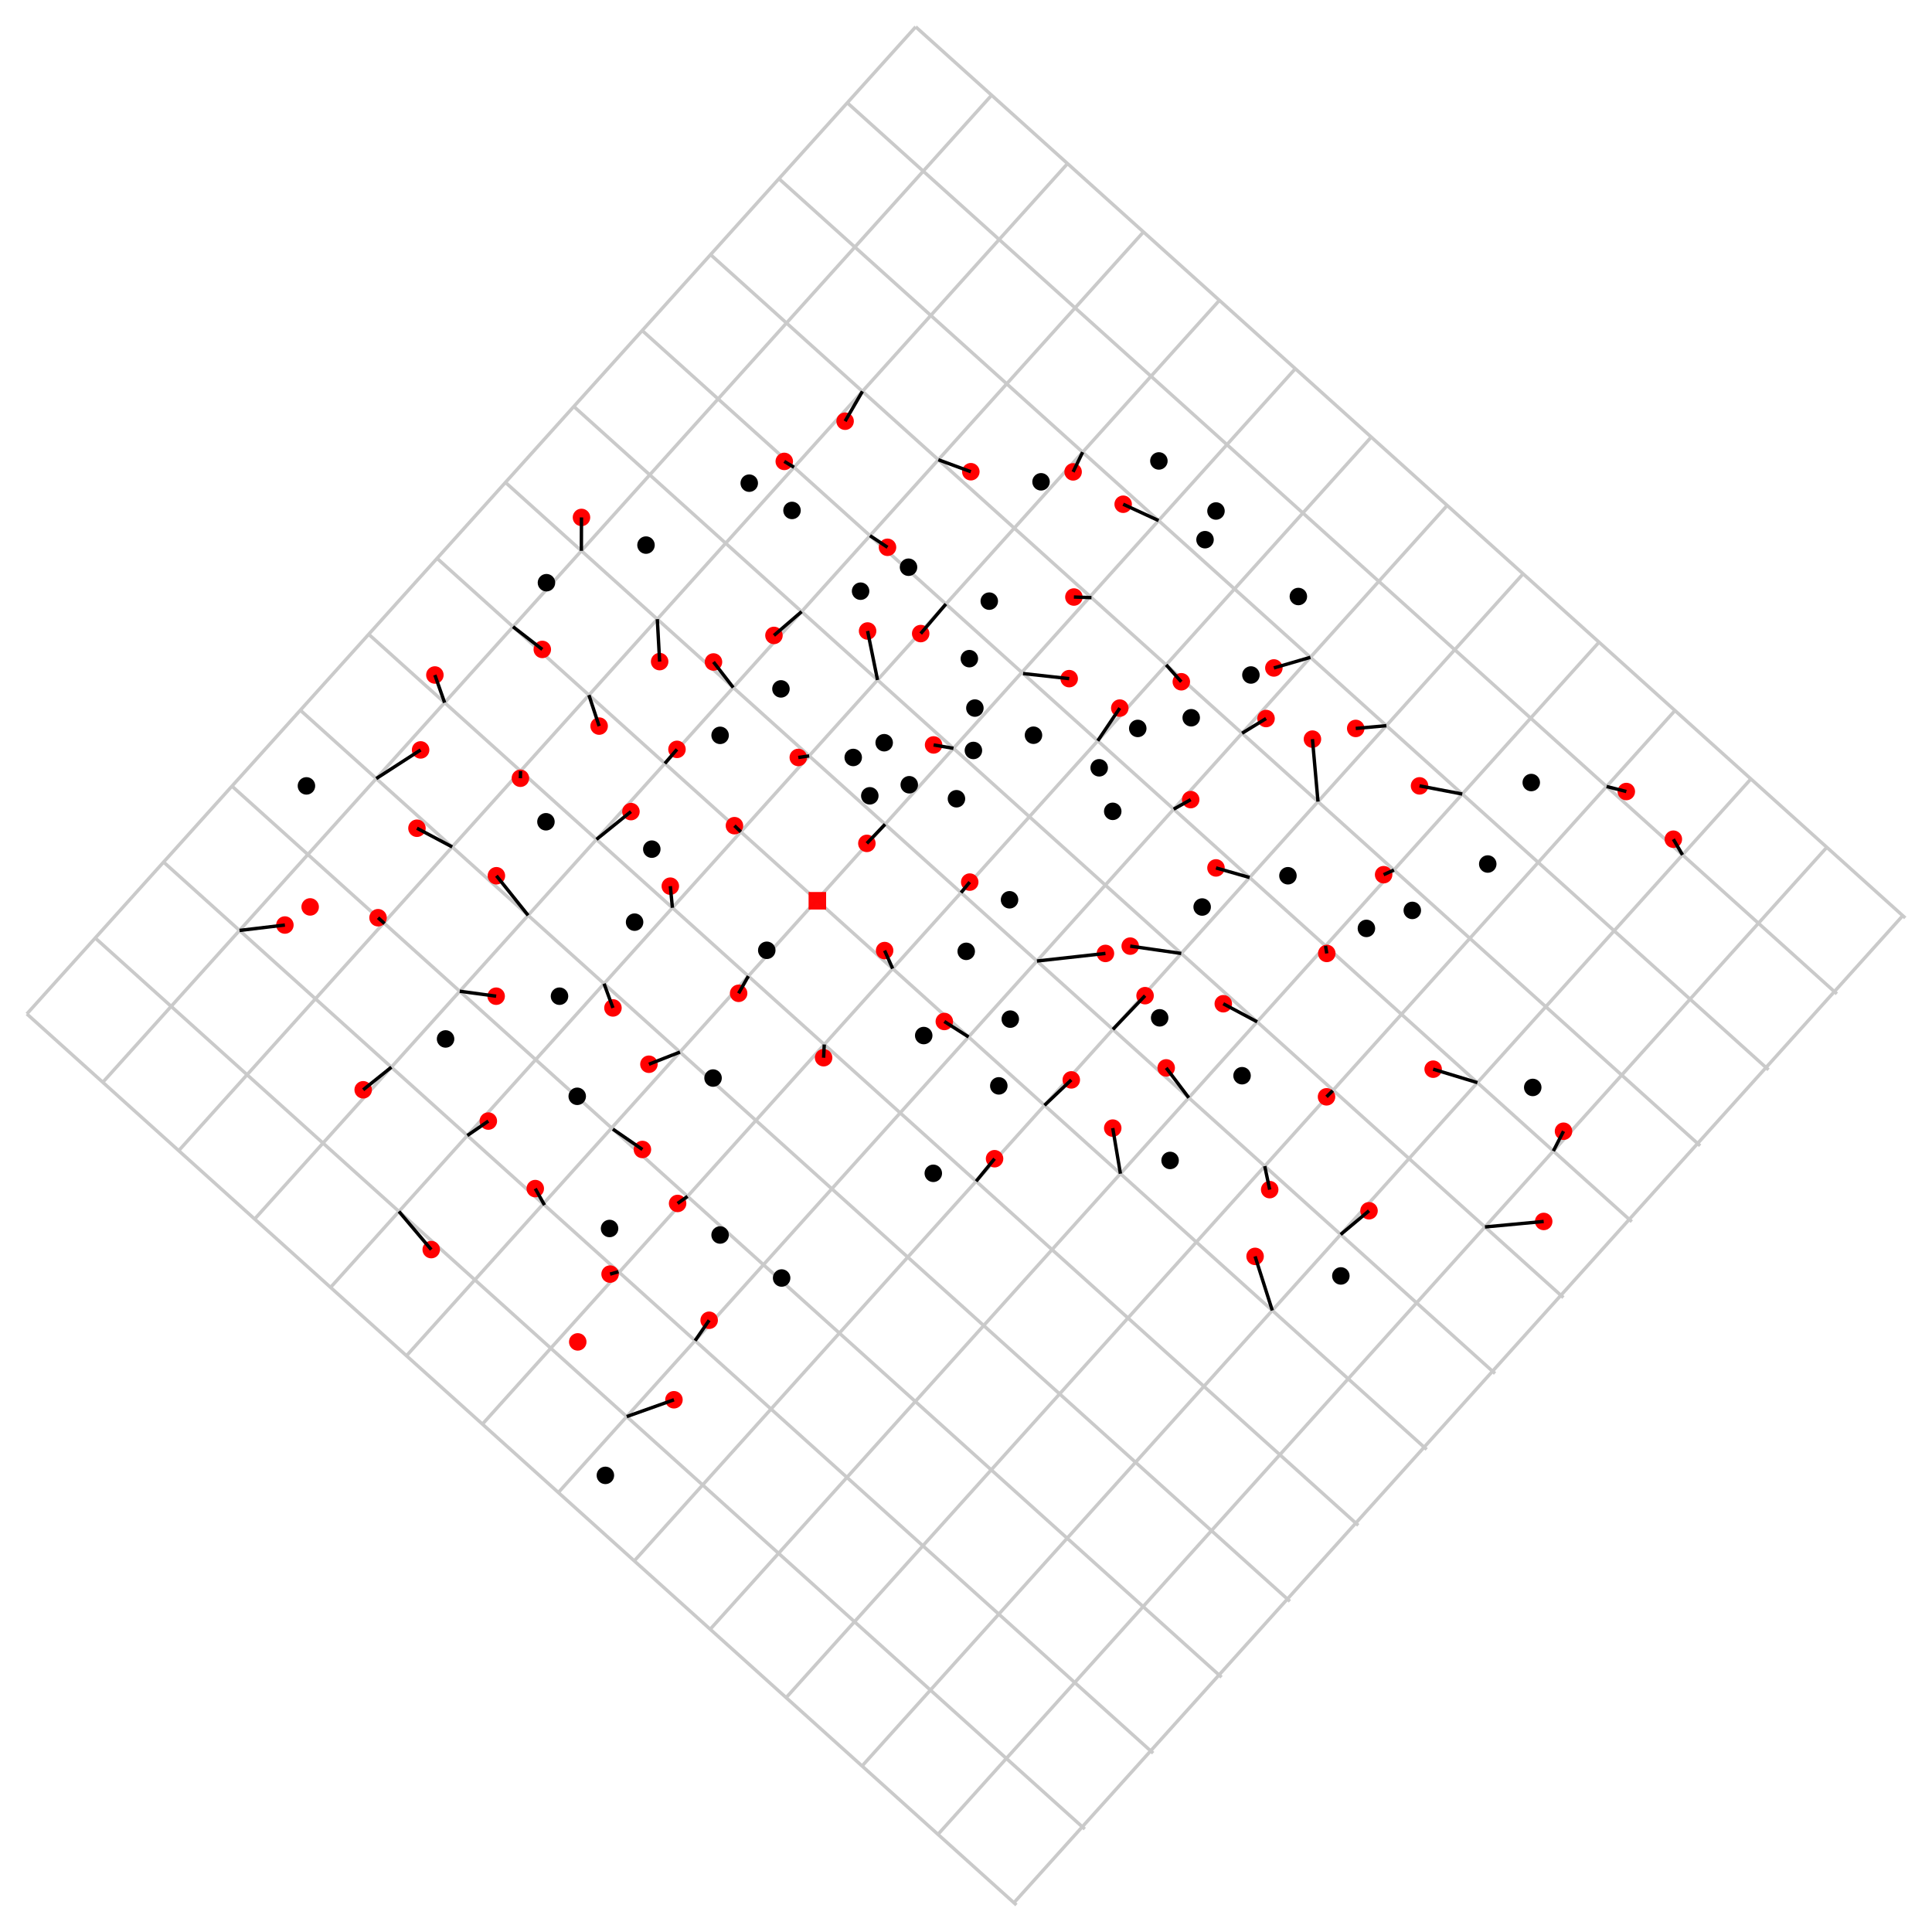 <?xml version="1.0" encoding="UTF-8" standalone="no"?>
<!-- Created with Inkscape (http://www.inkscape.org/) -->

<svg
   width="150.938mm"
   height="150.929mm"
   viewBox="0 0 150.938 150.929"
   version="1.1"
   id="svg753192"
   inkscape:version="1.1 (c68e22c387, 2021-05-23)"
   sodipodi:docname="mesh-optim2.svg"
   xmlns:inkscape="http://www.inkscape.org/namespaces/inkscape"
   xmlns:sodipodi="http://sodipodi.sourceforge.net/DTD/sodipodi-0.dtd"
   xmlns="http://www.w3.org/2000/svg"
   xmlns:svg="http://www.w3.org/2000/svg">
  <sodipodi:namedview
     id="namedview753194"
     pagecolor="#ffffff"
     bordercolor="#666666"
     borderopacity="1.0"
     inkscape:pageshadow="2"
     inkscape:pageopacity="0.0"
     inkscape:pagecheckerboard="0"
     inkscape:document-units="mm"
     showgrid="false"
     fit-margin-top="2"
     lock-margins="true"
     fit-margin-left="2"
     fit-margin-right="2"
     fit-margin-bottom="2"
     inkscape:zoom="0.67081229"
     inkscape:cx="283.98406"
     inkscape:cy="319.76158"
     inkscape:window-width="2560"
     inkscape:window-height="1377"
     inkscape:window-x="-8"
     inkscape:window-y="-8"
     inkscape:window-maximized="1"
     inkscape:current-layer="layer1"
     inkscape:snap-page="true" />
  <defs
     id="defs753189" />
  <g
     inkscape:label="Layer 1"
     inkscape:groupmode="layer"
     id="layer1"
     transform="translate(-29.842,-63.767)">
    <rect
       style="fill:#ffffff;stroke:none;stroke-width:0.529;fill-opacity:1"
       id="rect1083"
       width="150.938"
       height="150.929"
       x="29.842"
       y="63.767" />
    <g
       id="g181178"
       transform="translate(-488.679,-3542.182)"
       style="display:inline">
      <path
         style="display:inline;fill:none;fill-rule:evenodd;stroke:#cacaca;stroke-width:0.265px;stroke-linecap:butt;stroke-linejoin:miter;stroke-opacity:1"
         d="m 520.619,3685.161 77.311,69.617"
         id="path71211-13-5"
         sodipodi:nodetypes="cc" />
      <path
         style="display:inline;fill:none;fill-rule:evenodd;stroke:#cacaca;stroke-width:0.265px;stroke-linecap:butt;stroke-linejoin:miter;stroke-opacity:1"
         d="m 525.96,3679.229 77.311,69.617"
         id="path71213-5-8"
         sodipodi:nodetypes="cc" />
      <path
         style="display:inline;fill:none;fill-rule:evenodd;stroke:#cacaca;stroke-width:0.265px;stroke-linecap:butt;stroke-linejoin:miter;stroke-opacity:1"
         d="m 531.302,3673.298 77.311,69.617"
         id="path71215-5-1"
         sodipodi:nodetypes="cc" />
      <path
         style="display:inline;fill:none;fill-rule:evenodd;stroke:#cacaca;stroke-width:0.265px;stroke-linecap:butt;stroke-linejoin:miter;stroke-opacity:1"
         d="m 536.643,3667.366 77.311,69.617"
         id="path71217-3-9"
         sodipodi:nodetypes="cc" />
      <path
         style="display:inline;fill:none;fill-rule:evenodd;stroke:#cacaca;stroke-width:0.265px;stroke-linecap:butt;stroke-linejoin:miter;stroke-opacity:1"
         d="m 541.985,3661.434 77.311,69.617"
         id="path71219-3-6"
         sodipodi:nodetypes="cc" />
      <path
         style="display:inline;fill:none;fill-rule:evenodd;stroke:#cacaca;stroke-width:0.265px;stroke-linecap:butt;stroke-linejoin:miter;stroke-opacity:1"
         d="m 547.326,3655.502 77.311,69.617"
         id="path71221-7-8"
         sodipodi:nodetypes="cc" />
      <path
         style="display:inline;fill:none;fill-rule:evenodd;stroke:#cacaca;stroke-width:0.265px;stroke-linecap:butt;stroke-linejoin:miter;stroke-opacity:1"
         d="m 552.668,3649.57 77.311,69.617"
         id="path71223-4-4"
         sodipodi:nodetypes="cc" />
      <path
         style="display:inline;fill:none;fill-rule:evenodd;stroke:#cacaca;stroke-width:0.265px;stroke-linecap:butt;stroke-linejoin:miter;stroke-opacity:1"
         d="m 558.01,3643.638 77.311,69.617"
         id="path71225-2-5"
         sodipodi:nodetypes="cc" />
      <path
         style="display:inline;fill:none;fill-rule:evenodd;stroke:#cacaca;stroke-width:0.265px;stroke-linecap:butt;stroke-linejoin:miter;stroke-opacity:1"
         d="m 563.351,3637.706 77.311,69.617"
         id="path71227-5-1"
         sodipodi:nodetypes="cc" />
      <path
         style="display:inline;fill:none;fill-rule:evenodd;stroke:#cacaca;stroke-width:0.265px;stroke-linecap:butt;stroke-linejoin:miter;stroke-opacity:1"
         d="m 568.693,3631.774 77.311,69.617"
         id="path71229-7-5"
         sodipodi:nodetypes="cc" />
      <path
         style="display:inline;fill:none;fill-rule:evenodd;stroke:#cacaca;stroke-width:0.265px;stroke-linecap:butt;stroke-linejoin:miter;stroke-opacity:1"
         d="m 574.034,3625.842 77.311,69.617"
         id="path71231-4-3"
         sodipodi:nodetypes="cc" />
      <path
         style="display:inline;fill:none;fill-rule:evenodd;stroke:#cacaca;stroke-width:0.265px;stroke-linecap:butt;stroke-linejoin:miter;stroke-opacity:1"
         d="m 579.376,3619.91 77.311,69.617"
         id="path71231-4-9-9"
         sodipodi:nodetypes="cc" />
      <path
         style="display:inline;fill:none;fill-rule:evenodd;stroke:#cacaca;stroke-width:0.265px;stroke-linecap:butt;stroke-linejoin:miter;stroke-opacity:1"
         d="m 584.717,3613.978 77.311,69.617"
         id="path71231-4-4-2"
         sodipodi:nodetypes="cc" />
      <path
         style="display:inline;fill:none;fill-rule:evenodd;stroke:#cacaca;stroke-width:0.265px;stroke-linecap:butt;stroke-linejoin:miter;stroke-opacity:1"
         d="m 590.059,3608.046 77.311,69.617"
         id="path71231-4-2-2"
         sodipodi:nodetypes="cc" />
      <path
         style="display:inline;fill:none;fill-rule:evenodd;stroke:#cacaca;stroke-width:0.265px;stroke-linecap:butt;stroke-linejoin:miter;stroke-opacity:1"
         d="m 590.059,3608.046 -69.44,77.115"
         id="path74970-2"
         sodipodi:nodetypes="cc" />
      <path
         style="display:inline;fill:none;fill-rule:evenodd;stroke:#cacaca;stroke-width:0.265px;stroke-linecap:butt;stroke-linejoin:miter;stroke-opacity:1"
         d="m 595.991,3613.388 -69.44,77.115"
         id="path74972-7"
         sodipodi:nodetypes="cc" />
      <path
         style="display:inline;fill:none;fill-rule:evenodd;stroke:#cacaca;stroke-width:0.265px;stroke-linecap:butt;stroke-linejoin:miter;stroke-opacity:1"
         d="m 601.923,3618.729 -69.44,77.115"
         id="path74974-8"
         sodipodi:nodetypes="cc" />
      <path
         style="display:inline;fill:none;fill-rule:evenodd;stroke:#cacaca;stroke-width:0.265px;stroke-linecap:butt;stroke-linejoin:miter;stroke-opacity:1"
         d="m 607.855,3624.071 -69.44,77.115"
         id="path74976-1"
         sodipodi:nodetypes="cc" />
      <path
         style="display:inline;fill:none;fill-rule:evenodd;stroke:#cacaca;stroke-width:0.265px;stroke-linecap:butt;stroke-linejoin:miter;stroke-opacity:1"
         d="m 613.786,3629.413 -69.44,77.115"
         id="path74978-0"
         sodipodi:nodetypes="cc" />
      <path
         style="display:inline;fill:none;fill-rule:evenodd;stroke:#cacaca;stroke-width:0.265px;stroke-linecap:butt;stroke-linejoin:miter;stroke-opacity:1"
         d="m 619.718,3634.754 -69.44,77.115"
         id="path74980-5"
         sodipodi:nodetypes="cc" />
      <path
         style="display:inline;fill:none;fill-rule:evenodd;stroke:#cacaca;stroke-width:0.265px;stroke-linecap:butt;stroke-linejoin:miter;stroke-opacity:1"
         d="m 625.65,3640.096 -69.44,77.115"
         id="path74982-7"
         sodipodi:nodetypes="cc" />
      <path
         style="display:inline;fill:none;fill-rule:evenodd;stroke:#cacaca;stroke-width:0.265px;stroke-linecap:butt;stroke-linejoin:miter;stroke-opacity:1"
         d="m 631.582,3645.437 -69.44,77.115"
         id="path74984-4"
         sodipodi:nodetypes="cc" />
      <path
         style="display:inline;fill:none;fill-rule:evenodd;stroke:#cacaca;stroke-width:0.265px;stroke-linecap:butt;stroke-linejoin:miter;stroke-opacity:1"
         d="m 637.514,3650.779 -69.44,77.115"
         id="path74986-6"
         sodipodi:nodetypes="cc" />
      <path
         style="display:inline;fill:none;fill-rule:evenodd;stroke:#cacaca;stroke-width:0.265px;stroke-linecap:butt;stroke-linejoin:miter;stroke-opacity:1"
         d="m 643.446,3656.12 -69.44,77.115"
         id="path74988-2"
         sodipodi:nodetypes="cc" />
      <path
         style="display:inline;fill:none;fill-rule:evenodd;stroke:#cacaca;stroke-width:0.265px;stroke-linecap:butt;stroke-linejoin:miter;stroke-opacity:1"
         d="m 649.378,3661.462 -69.44,77.115"
         id="path74990-7"
         sodipodi:nodetypes="cc" />
      <path
         style="display:inline;fill:none;fill-rule:evenodd;stroke:#cacaca;stroke-width:0.265px;stroke-linecap:butt;stroke-linejoin:miter;stroke-opacity:1"
         d="m 655.31,3666.803 -69.44,77.115"
         id="path74992-5"
         sodipodi:nodetypes="cc" />
      <path
         style="display:inline;fill:none;fill-rule:evenodd;stroke:#cacaca;stroke-width:0.265px;stroke-linecap:butt;stroke-linejoin:miter;stroke-opacity:1"
         d="m 661.242,3672.145 -69.44,77.115"
         id="path74994-7"
         sodipodi:nodetypes="cc" />
      <path
         style="display:inline;fill:none;fill-rule:evenodd;stroke:#cacaca;stroke-width:0.265px;stroke-linecap:butt;stroke-linejoin:miter;stroke-opacity:1"
         d="m 667.174,3677.486 -69.44,77.115"
         id="path74996-9"
         sodipodi:nodetypes="cc" />
      <circle
         id="path62849-8"
         style="display:inline;fill:#000000;fill-opacity:1;stroke:none;stroke-width:0.265"
         cx="542.462"
         cy="3667.347"
         r="0.684" />
      <circle
         id="path62849-5-4"
         style="display:inline;fill:#ff0000;fill-opacity:1;stroke:none;stroke-width:0.265"
         cx="551.096"
         cy="3670.655"
         r="0.684" />
      <circle
         id="path62849-6-298"
         style="display:inline;fill:#ff0000;fill-opacity:1;stroke:none;stroke-width:0.265"
         cx="551.381"
         cy="3664.536"
         r="0.684" />
      <circle
         id="path62849-7-7"
         style="display:inline;fill:#ff0000;fill-opacity:1;stroke:none;stroke-width:0.265"
         cx="542.752"
         cy="3676.802"
         r="0.684" />
      <circle
         id="path62849-4-7"
         style="display:inline;fill:#ff0000;fill-opacity:1;stroke:none;stroke-width:0.265"
         cx="540.778"
         cy="3678.217"
         r="0.684" />
      <circle
         id="path62849-6-8-3"
         style="display:inline;fill:#ff0000;fill-opacity:1;stroke:none;stroke-width:0.265"
         cx="548.056"
         cy="3677.646"
         r="0.684" />
      <circle
         id="path62849-6-6-8"
         style="display:inline;fill:#ff0000;fill-opacity:1;stroke:none;stroke-width:0.265"
         cx="557.303"
         cy="3674.367"
         r="0.684" />
      <circle
         id="path62849-6-4-1"
         style="display:inline;fill:#ff0000;fill-opacity:1;stroke:none;stroke-width:0.265"
         cx="559.177"
         cy="3666.749"
         r="0.684" />
      <circle
         id="path62849-6-9-8"
         style="display:inline;fill:#000000;fill-opacity:1;stroke:none;stroke-width:0.265"
         cx="561.173"
         cy="3670.15"
         r="0.684" />
      <circle
         id="path62849-6-3-0"
         style="display:inline;fill:#ff0000;fill-opacity:1;stroke:none;stroke-width:0.265"
         cx="557.283"
         cy="3683.777"
         r="0.684" />
      <circle
         id="path62849-6-1-6"
         style="display:inline;fill:#000000;fill-opacity:1;stroke:none;stroke-width:0.265"
         cx="553.331"
         cy="3687.117"
         r="0.684" />
      <circle
         id="path62849-6-90-3"
         style="display:inline;fill:#ff0000;fill-opacity:1;stroke:none;stroke-width:0.265"
         cx="546.895"
         cy="3691.089"
         r="0.684" />
      <circle
         id="path62849-6-83-4"
         style="display:inline;fill:#ff0000;fill-opacity:1;stroke:none;stroke-width:0.265"
         cx="556.672"
         cy="3693.533"
         r="0.684" />
      <circle
         id="path62849-6-31-2"
         style="display:inline;fill:#ff0000;fill-opacity:1;stroke:none;stroke-width:0.265"
         cx="560.338"
         cy="3698.808"
         r="0.684" />
      <circle
         id="path62849-6-93-8"
         style="display:inline;fill:#ff0000;fill-opacity:1;stroke:none;stroke-width:0.265"
         cx="552.211"
         cy="3703.575"
         r="0.684" />
      <circle
         id="path62849-6-89-5"
         style="display:inline;fill:#ff0000;fill-opacity:1;stroke:none;stroke-width:0.265"
         cx="563.658"
         cy="3710.785"
         r="0.684" />
      <circle
         id="path62849-6-2-5"
         style="display:inline;fill:#ff0000;fill-opacity:1;stroke:none;stroke-width:0.265"
         cx="566.184"
         cy="3705.489"
         r="0.684" />
      <circle
         id="path62849-6-94-3"
         style="display:inline;fill:#000000;fill-opacity:1;stroke:none;stroke-width:0.265"
         cx="566.143"
         cy="3701.925"
         r="0.684" />
      <circle
         id="path62849-6-45-7"
         style="display:inline;fill:#000000;fill-opacity:1;stroke:none;stroke-width:0.265"
         cx="565.817"
         cy="3721.213"
         r="0.684" />
      <circle
         id="path62849-6-36-3"
         style="display:inline;fill:#ff0000;fill-opacity:1;stroke:none;stroke-width:0.265"
         cx="571.174"
         cy="3715.306"
         r="0.684" />
      <circle
         id="path62849-6-49-3"
         style="display:inline;fill:#ff0000;fill-opacity:1;stroke:none;stroke-width:0.265"
         cx="573.924"
         cy="3709.094"
         r="0.684" />
      <circle
         id="path62849-6-39-3"
         style="display:inline;fill:#000000;fill-opacity:1;stroke:none;stroke-width:0.265"
         cx="579.586"
         cy="3705.794"
         r="0.684" />
      <circle
         id="path62849-6-47-1"
         style="display:inline;fill:#000000;fill-opacity:1;stroke:none;stroke-width:0.265"
         cx="574.779"
         cy="3702.434"
         r="0.684" />
      <circle
         id="path62849-6-10-5"
         style="display:inline;fill:#ff0000;fill-opacity:1;stroke:none;stroke-width:0.265"
         cx="571.459"
         cy="3699.969"
         r="0.684" />
      <circle
         id="path62849-6-7-5"
         style="display:inline;fill:#ff0000;fill-opacity:1;stroke:none;stroke-width:0.265"
         cx="568.71"
         cy="3695.753"
         r="0.684" />
      <circle
         id="path62849-6-0-7"
         style="display:inline;fill:#000000;fill-opacity:1;stroke:none;stroke-width:0.265"
         cx="563.617"
         cy="3691.598"
         r="0.684" />
      <circle
         id="path62849-6-14-4"
         style="display:inline;fill:#ff0000;fill-opacity:1;stroke:none;stroke-width:0.265"
         cx="569.219"
         cy="3689.093"
         r="0.684" />
      <circle
         id="path62849-6-62-7"
         style="display:inline;fill:#000000;fill-opacity:1;stroke:none;stroke-width:0.265"
         cx="574.229"
         cy="3690.172"
         r="0.684" />
      <circle
         id="path62849-6-29-4"
         style="display:inline;fill:#ff0000;fill-opacity:1;stroke:none;stroke-width:0.265"
         cx="566.408"
         cy="3684.693"
         r="0.684" />
      <circle
         id="path62849-6-42-8"
         style="display:inline;fill:#000000;fill-opacity:1;stroke:none;stroke-width:0.265"
         cx="562.232"
         cy="3683.777"
         r="0.684" />
      <circle
         id="path62849-6-16-0"
         style="display:inline;fill:#000000;fill-opacity:1;stroke:none;stroke-width:0.265"
         cx="568.099"
         cy="3677.992"
         r="0.684" />
      <circle
         id="path62849-6-20-4"
         style="display:inline;fill:#ff0000;fill-opacity:1;stroke:none;stroke-width:0.265"
         cx="576.226"
         cy="3683.552"
         r="0.684" />
      <circle
         id="path62849-6-19-4"
         style="display:inline;fill:#ff0000;fill-opacity:1;stroke:none;stroke-width:0.265"
         cx="582.866"
         cy="3688.583"
         r="0.684" />
      <circle
         id="path62849-6-105-5"
         style="display:inline;fill:#000000;fill-opacity:1;stroke:none;stroke-width:0.265"
         cx="578.425"
         cy="3680.191"
         r="0.684" />
      <circle
         id="path62849-6-78-6"
         style="display:inline;fill:#ff0000;fill-opacity:1;stroke:none;stroke-width:0.265"
         cx="552.496"
         cy="3658.683"
         r="0.684" />
      <circle
         id="path62849-6-5-0"
         style="display:inline;fill:#ff0000;fill-opacity:1;stroke:none;stroke-width:0.265"
         cx="560.888"
         cy="3656.686"
         r="0.684" />
      <circle
         id="path62849-6-84-3"
         style="display:inline;fill:#ff0000;fill-opacity:1;stroke:none;stroke-width:0.265"
         cx="565.328"
         cy="3662.675"
         r="0.684" />
      <circle
         id="path62849-6-04-4"
         style="display:inline;fill:#ff0000;fill-opacity:1;stroke:none;stroke-width:0.265"
         cx="567.813"
         cy="3669.356"
         r="0.684" />
      <circle
         id="path62849-6-55-7"
         style="display:inline;fill:#ff0000;fill-opacity:1;stroke:none;stroke-width:0.265"
         cx="570.889"
         cy="3675.181"
         r="0.684" />
      <circle
         id="path62849-6-71-0"
         style="display:inline;fill:#000000;fill-opacity:1;stroke:none;stroke-width:0.265"
         cx="569.443"
         cy="3672.289"
         r="0.684" />
      <circle
         id="path62849-6-892-5"
         style="display:inline;fill:#ff0000;fill-opacity:1;stroke:none;stroke-width:0.265"
         cx="575.9"
         cy="3670.455"
         r="0.684" />
      <circle
         id="path62849-6-08-8"
         style="display:inline;fill:#000000;fill-opacity:1;stroke:none;stroke-width:0.265"
         cx="591.435"
         cy="3697.615"
         r="0.684" />
      <circle
         id="path62849-6-80-1"
         style="display:inline;fill:#ff0000;fill-opacity:1;stroke:none;stroke-width:0.265"
         cx="596.222"
         cy="3696.474"
         r="0.684" />
      <circle
         id="path62849-6-108-0"
         style="display:inline;fill:#000000;fill-opacity:1;stroke:none;stroke-width:0.265"
         cx="596.553"
         cy="3690.783"
         r="0.684" />
      <circle
         id="path62849-6-18-5"
         style="display:inline;fill:#000000;fill-opacity:1;stroke:none;stroke-width:0.265"
         cx="590.687"
         cy="3686.852"
         r="0.684" />
      <circle
         id="path62849-6-60-5"
         style="display:inline;fill:#ff0000;fill-opacity:1;stroke:none;stroke-width:0.265"
         cx="592.296"
         cy="3685.752"
         r="0.684" />
      <circle
         id="path62849-6-72-7"
         style="display:inline;fill:#ff0000;fill-opacity:1;stroke:none;stroke-width:0.265"
         cx="587.632"
         cy="3680.212"
         r="0.684" />
      <circle
         id="path62849-6-66-8"
         style="display:inline;fill:#000000;fill-opacity:1;stroke:none;stroke-width:0.265"
         cx="594.007"
         cy="3680.273"
         r="0.684" />
      <circle
         id="path62849-6-27-6"
         style="display:inline;fill:#000000;fill-opacity:1;stroke:none;stroke-width:0.265"
         cx="597.449"
         cy="3685.569"
         r="0.684" />
      <circle
         id="path62849-6-426-1"
         style="display:inline;fill:#ff0000;fill-opacity:1;stroke:none;stroke-width:0.265"
         cx="602.215"
         cy="3690.315"
         r="0.684" />
      <circle
         id="path62849-6-88-4"
         style="display:inline;fill:#ff0000;fill-opacity:1;stroke:none;stroke-width:0.265"
         cx="605.454"
         cy="3694.083"
         r="0.684" />
      <circle
         id="path62849-6-844-0"
         style="display:inline;fill:#000000;fill-opacity:1;stroke:none;stroke-width:0.265"
         cx="609.935"
         cy="3696.609"
         r="0.684" />
      <circle
         id="path62849-6-70-6"
         style="display:inline;fill:#ff0000;fill-opacity:1;stroke:none;stroke-width:0.265"
         cx="616.575"
         cy="3704.104"
         r="0.684" />
      <circle
         id="path62849-6-67-8"
         style="display:inline;fill:#ff0000;fill-opacity:1;stroke:none;stroke-width:0.265"
         cx="617.716"
         cy="3698.89"
         r="0.684" />
      <circle
         id="path62849-6-11-7"
         style="display:inline;fill:#000000;fill-opacity:1;stroke:none;stroke-width:0.265"
         cx="623.276"
         cy="3705.632"
         r="0.684" />
      <circle
         id="path62849-6-26-8"
         style="display:inline;fill:#ff0000;fill-opacity:1;stroke:none;stroke-width:0.265"
         cx="625.476"
         cy="3700.54"
         r="0.684" />
      <circle
         id="path62849-6-95-7"
         style="display:inline;fill:#ff0000;fill-opacity:1;stroke:none;stroke-width:0.265"
         cx="622.156"
         cy="3691.639"
         r="0.684" />
      <circle
         id="path62849-6-13-8"
         style="display:inline;fill:#000000;fill-opacity:1;stroke:none;stroke-width:0.265"
         cx="615.557"
         cy="3689.989"
         r="0.684" />
      <circle
         id="path62849-6-98-8"
         style="display:inline;fill:#ff0000;fill-opacity:1;stroke:none;stroke-width:0.265"
         cx="609.63"
         cy="3689.378"
         r="0.684" />
      <circle
         id="path62849-6-07-7"
         style="display:inline;fill:#ff0000;fill-opacity:1;stroke:none;stroke-width:0.265"
         cx="630.487"
         cy="3689.479"
         r="0.684" />
      <circle
         id="path62849-6-79-2"
         style="display:inline;fill:#000000;fill-opacity:1;stroke:none;stroke-width:0.265"
         cx="638.267"
         cy="3690.905"
         r="0.684" />
      <circle
         id="path62849-6-69-3"
         style="display:inline;fill:#ff0000;fill-opacity:1;stroke:none;stroke-width:0.265"
         cx="640.671"
         cy="3694.327"
         r="0.684" />
      <circle
         id="path62849-6-53-7"
         style="display:inline;fill:#ff0000;fill-opacity:1;stroke:none;stroke-width:0.265"
         cx="639.123"
         cy="3701.375"
         r="0.684" />
      <circle
         id="path62849-6-664-4"
         style="display:inline;fill:#000000;fill-opacity:1;stroke:none;stroke-width:0.265"
         cx="609.12"
         cy="3685.467"
         r="0.684" />
      <circle
         id="path62849-6-87-4"
         style="display:inline;fill:#ff0000;fill-opacity:1;stroke:none;stroke-width:0.265"
         cx="607.98"
         cy="3683.736"
         r="0.684" />
      <circle
         id="path62849-6-38-6"
         style="display:inline;fill:#ff0000;fill-opacity:1;stroke:none;stroke-width:0.265"
         cx="604.884"
         cy="3680.436"
         r="0.684" />
      <circle
         id="path62849-6-626-2"
         style="display:inline;fill:#ff0000;fill-opacity:1;stroke:none;stroke-width:0.265"
         cx="606.819"
         cy="3679.865"
         r="0.684" />
      <circle
         id="path62849-6-361-7"
         style="display:inline;fill:#ff0000;fill-opacity:1;stroke:none;stroke-width:0.265"
         cx="614.09"
         cy="3684.367"
         r="0.684" />
      <circle
         id="path62849-6-96-9"
         style="display:inline;fill:#000000;fill-opacity:1;stroke:none;stroke-width:0.265"
         cx="612.44"
         cy="3676.81"
         r="0.684" />
      <circle
         id="path62849-6-621-2"
         style="display:inline;fill:#ff0000;fill-opacity:1;stroke:none;stroke-width:0.265"
         cx="613.52"
         cy="3673.755"
         r="0.684" />
      <circle
         id="path62849-6-03-1"
         style="display:inline;fill:#000000;fill-opacity:1;stroke:none;stroke-width:0.265"
         cx="619.142"
         cy="3674.367"
         r="0.684" />
      <circle
         id="path62849-6-63-8"
         style="display:inline;fill:#ff0000;fill-opacity:1;stroke:none;stroke-width:0.265"
         cx="622.176"
         cy="3680.436"
         r="0.684" />
      <circle
         id="path62849-6-835-3"
         style="display:inline;fill:#000000;fill-opacity:1;stroke:none;stroke-width:0.265"
         cx="625.272"
         cy="3678.481"
         r="0.684" />
      <circle
         id="path62849-6-24-5"
         style="display:inline;fill:#000000;fill-opacity:1;stroke:none;stroke-width:0.265"
         cx="628.857"
         cy="3677.075"
         r="0.684" />
      <circle
         id="path62849-6-937-1"
         style="display:inline;fill:#ff0000;fill-opacity:1;stroke:none;stroke-width:0.265"
         cx="626.617"
         cy="3674.285"
         r="0.684" />
      <circle
         id="path62849-6-891-0"
         style="display:inline;fill:#000000;fill-opacity:1;stroke:none;stroke-width:0.265"
         cx="634.752"
         cy="3673.451"
         r="0.684" />
      <circle
         id="path62849-6-41-1"
         style="display:inline;fill:#000000;fill-opacity:1;stroke:none;stroke-width:0.265"
         cx="638.151"
         cy="3667.085"
         r="0.684" />
      <circle
         id="path62849-6-59-7"
         style="display:inline;fill:#ff0000;fill-opacity:1;stroke:none;stroke-width:0.265"
         cx="629.423"
         cy="3667.345"
         r="0.684" />
      <circle
         id="path62849-6-97-6"
         style="display:inline;fill:#ff0000;fill-opacity:1;stroke:none;stroke-width:0.265"
         cx="645.577"
         cy="3667.787"
         r="0.684" />
      <circle
         id="path62849-6-201-5"
         style="display:inline;fill:#ff0000;fill-opacity:1;stroke:none;stroke-width:0.265"
         cx="649.252"
         cy="3671.512"
         r="0.684" />
      <circle
         id="path62849-6-46-2"
         style="display:inline;fill:#000000;fill-opacity:1;stroke:none;stroke-width:0.265"
         cx="597.392"
         cy="3676.245"
         r="0.684" />
      <circle
         id="path62849-6-966-9"
         style="display:inline;fill:#ff0000;fill-opacity:1;stroke:none;stroke-width:0.265"
         cx="594.281"
         cy="3674.863"
         r="0.684" />
      <circle
         id="path62849-6-12-5"
         style="display:inline;fill:#ff0000;fill-opacity:1;stroke:none;stroke-width:0.265"
         cx="586.245"
         cy="3671.838"
         r="0.684" />
      <circle
         id="path62849-6-48-6"
         style="display:inline;fill:#000000;fill-opacity:1;stroke:none;stroke-width:0.265"
         cx="586.475"
         cy="3668.122"
         r="0.684" />
      <circle
         id="path62849-6-362-7"
         style="display:inline;fill:#000000;fill-opacity:1;stroke:none;stroke-width:0.265"
         cx="589.557"
         cy="3667.258"
         r="0.684" />
      <circle
         id="path62849-6-084-7"
         style="display:inline;fill:#000000;fill-opacity:1;stroke:none;stroke-width:0.265"
         cx="593.244"
         cy="3668.352"
         r="0.684" />
      <circle
         id="path62849-6-64-0"
         style="display:inline;fill:#000000;fill-opacity:1;stroke:none;stroke-width:0.265"
         cx="585.179"
         cy="3665.126"
         r="0.684" />
      <circle
         id="path62849-6-22-6"
         style="display:inline;fill:#000000;fill-opacity:1;stroke:none;stroke-width:0.265"
         cx="587.598"
         cy="3663.974"
         r="0.684" />
      <circle
         id="path62849-6-880-3"
         style="display:inline;fill:#ff0000;fill-opacity:1;stroke:none;stroke-width:0.265"
         cx="591.458"
         cy="3664.147"
         r="0.684" />
      <circle
         id="path62849-6-142-8"
         style="display:inline;fill:#000000;fill-opacity:1;stroke:none;stroke-width:0.265"
         cx="594.569"
         cy="3664.579"
         r="0.684" />
      <circle
         id="path62849-6-719-8"
         style="display:inline;fill:#ff0000;fill-opacity:1;stroke:none;stroke-width:0.265"
         cx="580.887"
         cy="3665.126"
         r="0.684" />
      <circle
         id="path62849-6-788-8"
         style="display:inline;fill:#ff0000;fill-opacity:1;stroke:none;stroke-width:0.265"
         cx="571.41"
         cy="3664.493"
         r="0.684" />
      <circle
         id="path62849-6-76-9"
         style="display:inline;fill:#000000;fill-opacity:1;stroke:none;stroke-width:0.265"
         cx="574.78"
         cy="3663.398"
         r="0.684" />
      <circle
         id="path62849-6-30-5"
         style="display:inline;fill:#ff0000;fill-opacity:1;stroke:none;stroke-width:0.265"
         cx="570.056"
         cy="3657.637"
         r="0.684" />
      <circle
         id="path62849-6-849-0"
         style="display:inline;fill:#ff0000;fill-opacity:1;stroke:none;stroke-width:0.265"
         cx="574.262"
         cy="3657.666"
         r="0.684" />
      <circle
         id="path62849-6-92-9"
         style="display:inline;fill:#000000;fill-opacity:1;stroke:none;stroke-width:0.265"
         cx="579.533"
         cy="3659.769"
         r="0.684" />
      <circle
         id="path62849-6-35-3"
         style="display:inline;fill:#ff0000;fill-opacity:1;stroke:none;stroke-width:0.265"
         cx="578.986"
         cy="3655.592"
         r="0.684" />
      <circle
         id="path62849-6-40-3"
         style="display:inline;fill:#000000;fill-opacity:1;stroke:none;stroke-width:0.265"
         cx="568.99"
         cy="3648.535"
         r="0.684" />
      <circle
         id="path62849-6-191-5"
         style="display:inline;fill:#000000;fill-opacity:1;stroke:none;stroke-width:0.265"
         cx="561.213"
         cy="3651.473"
         r="0.684" />
      <circle
         id="path62849-6-491-3"
         style="display:inline;fill:#ff0000;fill-opacity:1;stroke:none;stroke-width:0.265"
         cx="563.949"
         cy="3646.374"
         r="0.684" />
      <circle
         id="path62849-6-604-1"
         style="display:inline;fill:#000000;fill-opacity:1;stroke:none;stroke-width:0.265"
         cx="577.056"
         cy="3643.696"
         r="0.684" />
      <circle
         id="path62849-6-838-4"
         style="display:inline;fill:#ff0000;fill-opacity:1;stroke:none;stroke-width:0.265"
         cx="579.792"
         cy="3641.996"
         r="0.684" />
      <circle
         id="path62849-6-598-9"
         style="display:inline;fill:#ff0000;fill-opacity:1;stroke:none;stroke-width:0.265"
         cx="584.545"
         cy="3638.856"
         r="0.684" />
      <circle
         id="path62849-6-139-6"
         style="display:inline;fill:#000000;fill-opacity:1;stroke:none;stroke-width:0.265"
         cx="580.397"
         cy="3645.827"
         r="0.684" />
      <circle
         id="path62849-6-57-2"
         style="display:inline;fill:#000000;fill-opacity:1;stroke:none;stroke-width:0.265"
         cx="585.755"
         cy="3652.135"
         r="0.684" />
      <circle
         id="path62849-6-06-0"
         style="display:inline;fill:#ff0000;fill-opacity:1;stroke:none;stroke-width:0.265"
         cx="587.858"
         cy="3648.707"
         r="0.684" />
      <circle
         id="path62849-6-921-6"
         style="display:inline;fill:#000000;fill-opacity:1;stroke:none;stroke-width:0.265"
         cx="589.5"
         cy="3650.263"
         r="0.684" />
      <circle
         id="path62849-6-496-0"
         style="display:inline;fill:#ff0000;fill-opacity:1;stroke:none;stroke-width:0.265"
         cx="586.302"
         cy="3655.246"
         r="0.684" />
      <circle
         id="path62849-6-52-2"
         style="display:inline;fill:#ff0000;fill-opacity:1;stroke:none;stroke-width:0.265"
         cx="590.45"
         cy="3655.448"
         r="0.684" />
      <circle
         id="path62849-6-397-6"
         style="display:inline;fill:#000000;fill-opacity:1;stroke:none;stroke-width:0.265"
         cx="594.252"
         cy="3657.407"
         r="0.684" />
      <circle
         id="path62849-6-101-1"
         style="display:inline;fill:#000000;fill-opacity:1;stroke:none;stroke-width:0.265"
         cx="594.684"
         cy="3661.267"
         r="0.684" />
      <circle
         id="path62849-6-61-5"
         style="display:inline;fill:#000000;fill-opacity:1;stroke:none;stroke-width:0.265"
         cx="595.808"
         cy="3652.913"
         r="0.684" />
      <circle
         id="path62849-6-37-8"
         style="display:inline;fill:#ff0000;fill-opacity:1;stroke:none;stroke-width:0.265"
         cx="594.368"
         cy="3642.802"
         r="0.684" />
      <circle
         id="path62849-6-65-9"
         style="display:inline;fill:#000000;fill-opacity:1;stroke:none;stroke-width:0.265"
         cx="605.454"
         cy="3669.335"
         r="0.684" />
      <circle
         id="path62849-6-0844-7"
         style="display:inline;fill:#000000;fill-opacity:1;stroke:none;stroke-width:0.265"
         cx="604.395"
         cy="3665.934"
         r="0.684" />
      <circle
         id="path62849-6-28-6"
         style="display:inline;fill:#000000;fill-opacity:1;stroke:none;stroke-width:0.265"
         cx="599.262"
         cy="3663.388"
         r="0.684" />
      <circle
         id="path62849-6-86-4"
         style="display:inline;fill:#ff0000;fill-opacity:1;stroke:none;stroke-width:0.265"
         cx="602.052"
         cy="3658.968"
         r="0.684" />
      <circle
         id="path62849-6-040-0"
         style="display:inline;fill:#ff0000;fill-opacity:1;stroke:none;stroke-width:0.265"
         cx="606.004"
         cy="3661.269"
         r="0.684" />
      <circle
         id="path62849-6-842-0"
         style="display:inline;fill:#000000;fill-opacity:1;stroke:none;stroke-width:0.265"
         cx="607.409"
         cy="3662.858"
         r="0.684" />
      <circle
         id="path62849-6-717-6"
         style="display:inline;fill:#ff0000;fill-opacity:1;stroke:none;stroke-width:0.265"
         cx="611.544"
         cy="3668.419"
         r="0.684" />
      <circle
         id="path62849-6-300-1"
         style="display:inline;fill:#000000;fill-opacity:1;stroke:none;stroke-width:0.265"
         cx="611.585"
         cy="3662.023"
         r="0.684" />
      <ellipse
         id="path62849-6-292-0"
         style="display:inline;fill:#ff0000;fill-opacity:1;stroke:none;stroke-width:0.265"
         cx="610.811"
         cy="3659.212"
         rx="0.684"
         ry="0.684" />
      <circle
         id="path62849-6-1426-5"
         style="display:inline;fill:#ff0000;fill-opacity:1;stroke:none;stroke-width:0.265"
         cx="602.419"
         cy="3652.592"
         r="0.684" />
      <circle
         id="path62849-6-528-2"
         style="display:inline;fill:#ff0000;fill-opacity:1;stroke:none;stroke-width:0.265"
         cx="621.056"
         cy="3663.693"
         r="0.684" />
      <circle
         id="path62849-6-74-1"
         style="display:inline;fill:#ff0000;fill-opacity:1;stroke:none;stroke-width:0.265"
         cx="624.437"
         cy="3662.858"
         r="0.684" />
      <circle
         id="path62849-6-710-5"
         style="display:inline;fill:#ff0000;fill-opacity:1;stroke:none;stroke-width:0.265"
         cx="617.431"
         cy="3662.084"
         r="0.684" />
      <circle
         id="path62849-6-02-2"
         style="display:inline;fill:#000000;fill-opacity:1;stroke:none;stroke-width:0.265"
         cx="616.249"
         cy="3658.683"
         r="0.684" />
      <circle
         id="path62849-6-804-2"
         style="display:inline;fill:#ff0000;fill-opacity:1;stroke:none;stroke-width:0.265"
         cx="618.042"
         cy="3658.133"
         r="0.684" />
      <circle
         id="path62849-6-190-1"
         style="display:inline;fill:#000000;fill-opacity:1;stroke:none;stroke-width:0.265"
         cx="619.956"
         cy="3652.552"
         r="0.684" />
      <circle
         id="path62849-6-104-8"
         style="display:inline;fill:#000000;fill-opacity:1;stroke:none;stroke-width:0.265"
         cx="612.664"
         cy="3648.112"
         r="0.684" />
      <circle
         id="path62849-6-279-2"
         style="display:inline;fill:#000000;fill-opacity:1;stroke:none;stroke-width:0.265"
         cx="613.52"
         cy="3645.871"
         r="0.684" />
      <circle
         id="path62849-6-82-2"
         style="display:inline;fill:#ff0000;fill-opacity:1;stroke:none;stroke-width:0.265"
         cx="606.269"
         cy="3645.342"
         r="0.684" />
      <circle
         id="path62849-6-985-3"
         style="display:inline;fill:#000000;fill-opacity:1;stroke:none;stroke-width:0.265"
         cx="609.059"
         cy="3641.96"
         r="0.684" />
      <circle
         id="path62849-6-793-2"
         style="display:inline;fill:#000000;fill-opacity:1;stroke:none;stroke-width:0.265"
         cx="599.853"
         cy="3643.59"
         r="0.684" />
      <circle
         id="path62849-6-460-8"
         style="display:inline;fill:#ff0000;fill-opacity:1;stroke:none;stroke-width:0.265"
         cx="602.358"
         cy="3642.815"
         r="0.684" />
      <rect
         style="display:inline;fill:#ff0000;fill-opacity:0.98;stroke-width:0.265"
         id="rect976-0"
         width="1.369"
         height="1.369"
         x="581.692"
         y="3675.637" />
      <path
         style="display:inline;fill:none;fill-rule:evenodd;stroke:#000000;stroke-width:0.265px;stroke-linecap:butt;stroke-linejoin:miter;stroke-opacity:1"
         d="m 586.244,3671.838 1.425,-1.492"
         id="path75991-8" />
      <path
         style="display:inline;fill:none;fill-rule:evenodd;stroke:#000000;stroke-width:0.265px;stroke-linecap:butt;stroke-linejoin:miter;stroke-opacity:1"
         d="m 556.672,3693.533 -1.642,1.131"
         id="path127005-1" />
      <path
         style="display:inline;fill:none;fill-rule:evenodd;stroke:#000000;stroke-width:0.265px;stroke-linecap:butt;stroke-linejoin:miter;stroke-opacity:1"
         d="m 560.338,3698.809 0.721,1.285"
         id="path127007-9" />
      <path
         style="display:inline;fill:none;fill-rule:evenodd;stroke:#000000;stroke-width:0.265px;stroke-linecap:butt;stroke-linejoin:miter;stroke-opacity:1"
         d="m 568.71,3695.753 -2.308,-1.591"
         id="path127009-9" />
      <path
         style="display:inline;fill:none;fill-rule:evenodd;stroke:#000000;stroke-width:0.265px;stroke-linecap:butt;stroke-linejoin:miter;stroke-opacity:1"
         d="m 571.459,3699.969 0.776,-0.554"
         id="path127011-0" />
      <path
         style="display:inline;fill:none;fill-rule:evenodd;stroke:#000000;stroke-width:0.265px;stroke-linecap:butt;stroke-linejoin:miter;stroke-opacity:1"
         d="m 566.184,3705.489 0.658,-0.189"
         id="path127013-8" />
      <path
         style="display:inline;fill:none;fill-rule:evenodd;stroke:#000000;stroke-width:0.265px;stroke-linecap:butt;stroke-linejoin:miter;stroke-opacity:1"
         d="m 573.924,3709.094 -1.099,1.594"
         id="path127015-2" />
      <path
         style="display:inline;fill:none;fill-rule:evenodd;stroke:#000000;stroke-width:0.265px;stroke-linecap:butt;stroke-linejoin:miter;stroke-opacity:1"
         d="m 571.174,3715.306 -3.69,1.314"
         id="path127017-7" />
      <path
         style="display:inline;fill:none;fill-rule:evenodd;stroke:#000000;stroke-width:0.265px;stroke-linecap:butt;stroke-linejoin:miter;stroke-opacity:1"
         d="m 618.042,3658.133 2.857,-0.832"
         id="path139762-0" />
      <path
         style="display:inline;fill:none;fill-rule:evenodd;stroke:#000000;stroke-width:0.265px;stroke-linecap:butt;stroke-linejoin:miter;stroke-opacity:1"
         d="m 617.431,3662.084 -1.873,1.149"
         id="path139764-4" />
      <path
         style="display:inline;fill:none;fill-rule:evenodd;stroke:#000000;stroke-width:0.265px;stroke-linecap:butt;stroke-linejoin:miter;stroke-opacity:1"
         d="m 626.617,3674.285 0.805,-0.369"
         id="path139766-9" />
      <path
         style="display:inline;fill:none;fill-rule:evenodd;stroke:#000000;stroke-width:0.265px;stroke-linecap:butt;stroke-linejoin:miter;stroke-opacity:1"
         d="m 622.176,3680.436 -0.097,-0.588"
         id="path139768-5" />
      <path
         style="display:inline;fill:none;fill-rule:evenodd;stroke:#000000;stroke-width:0.265px;stroke-linecap:butt;stroke-linejoin:miter;stroke-opacity:1"
         d="m 607.98,3683.736 -2.515,2.635"
         id="path139770-1" />
      <path
         style="display:inline;fill:none;fill-rule:evenodd;stroke:#000000;stroke-width:0.265px;stroke-linecap:butt;stroke-linejoin:miter;stroke-opacity:1"
         d="m 602.215,3690.315 -2.092,1.987"
         id="path139772-3" />
      <path
         style="display:inline;fill:none;fill-rule:evenodd;stroke:#000000;stroke-width:0.265px;stroke-linecap:butt;stroke-linejoin:miter;stroke-opacity:1"
         d="m 614.09,3684.367 2.648,1.413"
         id="path139774-2" />
      <path
         style="display:inline;fill:none;fill-rule:evenodd;stroke:#000000;stroke-width:0.265px;stroke-linecap:butt;stroke-linejoin:miter;stroke-opacity:1"
         d="m 609.63,3689.378 1.767,2.334"
         id="path139776-0" />
      <path
         style="display:inline;fill:none;fill-rule:evenodd;stroke:#000000;stroke-width:0.265px;stroke-linecap:butt;stroke-linejoin:miter;stroke-opacity:1"
         d="m 605.454,3694.083 0.601,3.561"
         id="path139778-3" />
      <path
         style="display:inline;fill:none;fill-rule:evenodd;stroke:#000000;stroke-width:0.265px;stroke-linecap:butt;stroke-linejoin:miter;stroke-opacity:1"
         d="m 617.716,3698.89 -0.387,-1.836"
         id="path139780-9" />
      <path
         style="display:inline;fill:none;fill-rule:evenodd;stroke:#000000;stroke-width:0.265px;stroke-linecap:butt;stroke-linejoin:miter;stroke-opacity:1"
         d="m 622.156,3691.639 0.484,-0.484"
         id="path139782-6" />
      <path
         style="display:inline;fill:none;fill-rule:evenodd;stroke:#000000;stroke-width:0.265px;stroke-linecap:butt;stroke-linejoin:miter;stroke-opacity:1"
         d="m 616.575,3704.104 1.344,4.223"
         id="path139784-4" />
      <path
         style="display:inline;fill:none;fill-rule:evenodd;stroke:#000000;stroke-width:0.265px;stroke-linecap:butt;stroke-linejoin:miter;stroke-opacity:1"
         d="m 625.476,3700.54 -2.216,1.855"
         id="path139786-2" />
      <path
         style="display:inline;fill:none;fill-rule:evenodd;stroke:#000000;stroke-width:0.265px;stroke-linecap:butt;stroke-linejoin:miter;stroke-opacity:1"
         d="m 629.423,3667.345 3.339,0.639"
         id="path139788-9" />
      <path
         style="display:inline;fill:none;fill-rule:evenodd;stroke:#000000;stroke-width:0.265px;stroke-linecap:butt;stroke-linejoin:miter;stroke-opacity:1"
         d="m 624.437,3662.858 2.394,-0.215"
         id="path139790-9" />
      <path
         style="display:inline;fill:none;fill-rule:evenodd;stroke:#000000;stroke-width:0.265px;stroke-linecap:butt;stroke-linejoin:miter;stroke-opacity:1"
         d="m 621.056,3663.693 0.433,4.881"
         id="path139792-5" />
      <path
         style="display:inline;fill:none;fill-rule:evenodd;stroke:#000000;stroke-width:0.265px;stroke-linecap:butt;stroke-linejoin:miter;stroke-opacity:1"
         d="m 645.577,3667.787 -1.541,-0.393"
         id="path139794-0" />
      <path
         style="display:inline;fill:none;fill-rule:evenodd;stroke:#000000;stroke-width:0.265px;stroke-linecap:butt;stroke-linejoin:miter;stroke-opacity:1"
         d="m 649.252,3671.512 0.716,1.224"
         id="path139796-1" />
      <path
         style="display:inline;fill:none;fill-rule:evenodd;stroke:#000000;stroke-width:0.265px;stroke-linecap:butt;stroke-linejoin:miter;stroke-opacity:1"
         d="m 630.487,3689.479 3.457,1.052"
         id="path139798-5" />
      <path
         style="display:inline;fill:none;fill-rule:evenodd;stroke:#000000;stroke-width:0.265px;stroke-linecap:butt;stroke-linejoin:miter;stroke-opacity:1"
         d="m 640.671,3694.327 -0.795,1.545"
         id="path139800-3" />
      <path
         style="display:inline;fill:none;fill-rule:evenodd;stroke:#000000;stroke-width:0.265px;stroke-linecap:butt;stroke-linejoin:miter;stroke-opacity:1"
         d="m 639.123,3701.375 -4.589,0.43"
         id="path139802-1" />
      <path
         style="display:inline;fill:none;fill-rule:evenodd;stroke:#000000;stroke-width:0.265px;stroke-linecap:butt;stroke-linejoin:miter;stroke-opacity:1"
         d="m 596.222,3696.474 -1.44,1.76"
         id="path139935-0" />
      <path
         style="display:inline;fill:none;fill-rule:evenodd;stroke:#000000;stroke-width:0.265px;stroke-linecap:butt;stroke-linejoin:miter;stroke-opacity:1"
         d="m 606.819,3679.865 3.988,0.573"
         id="path152603-5" />
      <path
         style="display:inline;fill:none;fill-rule:evenodd;stroke:#000000;stroke-width:0.265px;stroke-linecap:butt;stroke-linejoin:miter;stroke-opacity:1"
         d="m 604.884,3680.436 -5.351,0.593"
         id="path152605-0" />
      <path
         style="display:inline;fill:none;fill-rule:evenodd;stroke:#000000;stroke-width:0.265px;stroke-linecap:butt;stroke-linejoin:miter;stroke-opacity:1"
         d="m 584.545,3638.856 1.353,-2.331"
         id="path165418-9" />
      <path
         style="display:inline;fill:none;fill-rule:evenodd;stroke:#000000;stroke-width:0.265px;stroke-linecap:butt;stroke-linejoin:miter;stroke-opacity:1"
         d="m 594.368,3642.802 -2.538,-0.935"
         id="path165420-0" />
      <path
         style="display:inline;fill:none;fill-rule:evenodd;stroke:#000000;stroke-width:0.265px;stroke-linecap:butt;stroke-linejoin:miter;stroke-opacity:1"
         d="m 602.358,3642.816 0.745,-1.539"
         id="path165422-0" />
      <path
         style="display:inline;fill:none;fill-rule:evenodd;stroke:#000000;stroke-width:0.265px;stroke-linecap:butt;stroke-linejoin:miter;stroke-opacity:1"
         d="m 606.269,3645.341 2.767,1.277"
         id="path165424-7" />
      <path
         style="display:inline;fill:none;fill-rule:evenodd;stroke:#000000;stroke-width:0.265px;stroke-linecap:butt;stroke-linejoin:miter;stroke-opacity:1"
         d="m 602.419,3652.592 1.373,0.046"
         id="path165426-7" />
      <path
         style="display:inline;fill:none;fill-rule:evenodd;stroke:#000000;stroke-width:0.265px;stroke-linecap:butt;stroke-linejoin:miter;stroke-opacity:1"
         d="m 540.778,3678.217 -3.544,0.422"
         id="path165428-8" />
      <path
         style="display:inline;fill:none;fill-rule:evenodd;stroke:#000000;stroke-width:0.265px;stroke-linecap:butt;stroke-linejoin:miter;stroke-opacity:1"
         d="m 546.895,3691.089 2.202,-1.767"
         id="path165430-6" />
      <path
         style="display:inline;fill:none;fill-rule:evenodd;stroke:#000000;stroke-width:0.265px;stroke-linecap:butt;stroke-linejoin:miter;stroke-opacity:1"
         d="m 552.211,3703.574 -2.523,-2.979"
         id="path165432-3" />
      <path
         style="fill:none;fill-rule:evenodd;stroke:#000000;stroke-width:0.265px;stroke-linecap:butt;stroke-linejoin:miter;stroke-opacity:1"
         d="m 575.9,3670.456 0.496,0.48"
         id="path76125-6" />
      <path
         style="fill:none;fill-rule:evenodd;stroke:#000000;stroke-width:0.265px;stroke-linecap:butt;stroke-linejoin:miter;stroke-opacity:1"
         d="m 580.887,3665.126 0.85,-0.122"
         id="path76127-9" />
      <path
         style="fill:none;fill-rule:evenodd;stroke:#000000;stroke-width:0.265px;stroke-linecap:butt;stroke-linejoin:miter;stroke-opacity:1"
         d="m 570.889,3675.181 0.165,1.687"
         id="path76129-3" />
      <path
         style="fill:none;fill-rule:evenodd;stroke:#000000;stroke-width:0.265px;stroke-linecap:butt;stroke-linejoin:miter;stroke-opacity:1"
         d="m 576.226,3683.552 0.76,-1.343"
         id="path76131-0" />
      <path
         style="fill:none;fill-rule:evenodd;stroke:#000000;stroke-width:0.265px;stroke-linecap:butt;stroke-linejoin:miter;stroke-opacity:1"
         d="m 587.632,3680.212 0.628,1.407"
         id="path76133-5" />
      <path
         style="fill:none;fill-rule:evenodd;stroke:#000000;stroke-width:0.265px;stroke-linecap:butt;stroke-linejoin:miter;stroke-opacity:1"
         d="m 582.866,3688.583 0.052,-1.032"
         id="path76135-8" />
      <path
         style="fill:none;fill-rule:evenodd;stroke:#000000;stroke-width:0.265px;stroke-linecap:butt;stroke-linejoin:miter;stroke-opacity:1"
         d="m 569.219,3689.092 2.426,-0.951"
         id="path76137-6" />
      <path
         style="fill:none;fill-rule:evenodd;stroke:#000000;stroke-width:0.265px;stroke-linecap:butt;stroke-linejoin:miter;stroke-opacity:1"
         d="m 566.408,3684.693 -0.695,-1.893"
         id="path76139-1" />
      <path
         style="fill:none;fill-rule:evenodd;stroke:#000000;stroke-width:0.265px;stroke-linecap:butt;stroke-linejoin:miter;stroke-opacity:1"
         d="m 567.813,3669.356 -2.691,2.171"
         id="path76141-1" />
      <path
         style="fill:none;fill-rule:evenodd;stroke:#000000;stroke-width:0.265px;stroke-linecap:butt;stroke-linejoin:miter;stroke-opacity:1"
         d="m 571.41,3664.493 -0.946,1.102"
         id="path76143-2" />
      <path
         style="fill:none;fill-rule:evenodd;stroke:#000000;stroke-width:0.265px;stroke-linecap:butt;stroke-linejoin:miter;stroke-opacity:1"
         d="m 574.262,3657.666 1.544,1.997"
         id="path76145-9" />
      <path
         style="fill:none;fill-rule:evenodd;stroke:#000000;stroke-width:0.265px;stroke-linecap:butt;stroke-linejoin:miter;stroke-opacity:1"
         d="m 565.328,3662.675 -0.797,-2.422"
         id="path76147-3" />
      <path
         style="fill:none;fill-rule:evenodd;stroke:#000000;stroke-width:0.265px;stroke-linecap:butt;stroke-linejoin:miter;stroke-opacity:1"
         d="m 578.986,3655.592 2.161,-1.861"
         id="path76149-6" />
      <path
         style="fill:none;fill-rule:evenodd;stroke:#000000;stroke-width:0.265px;stroke-linecap:butt;stroke-linejoin:miter;stroke-opacity:1"
         d="m 587.858,3648.707 -1.369,-0.909"
         id="path76151-5" />
      <path
         style="fill:none;fill-rule:evenodd;stroke:#000000;stroke-width:0.265px;stroke-linecap:butt;stroke-linejoin:miter;stroke-opacity:1"
         d="m 579.792,3641.996 0.764,0.461"
         id="path76153-8" />
      <path
         style="fill:none;fill-rule:evenodd;stroke:#000000;stroke-width:0.265px;stroke-linecap:butt;stroke-linejoin:miter;stroke-opacity:1"
         d="m 557.283,3683.777 -2.844,-0.387"
         id="path76155-2" />
      <path
         style="fill:none;fill-rule:evenodd;stroke:#000000;stroke-width:0.265px;stroke-linecap:butt;stroke-linejoin:miter;stroke-opacity:1"
         d="m 559.177,3666.749 0.013,-0.564"
         id="path76157-5" />
      <path
         style="fill:none;fill-rule:evenodd;stroke:#000000;stroke-width:0.265px;stroke-linecap:butt;stroke-linejoin:miter;stroke-opacity:1"
         d="m 557.303,3674.367 2.477,3.092"
         id="path76159-3" />
      <path
         style="fill:none;fill-rule:evenodd;stroke:#000000;stroke-width:0.265px;stroke-linecap:butt;stroke-linejoin:miter;stroke-opacity:1"
         d="m 551.096,3670.654 2.753,1.462"
         id="path76161-5" />
      <path
         style="fill:none;fill-rule:evenodd;stroke:#000000;stroke-width:0.265px;stroke-linecap:butt;stroke-linejoin:miter;stroke-opacity:1"
         d="m 548.056,3677.646 0.51,0.456"
         id="path76163-7" />
      <path
         style="fill:none;fill-rule:evenodd;stroke:#000000;stroke-width:0.265px;stroke-linecap:butt;stroke-linejoin:miter;stroke-opacity:1"
         d="m 594.281,3674.863 -0.68,0.824"
         id="path76165-8" />
      <path
         style="fill:none;fill-rule:evenodd;stroke:#000000;stroke-width:0.265px;stroke-linecap:butt;stroke-linejoin:miter;stroke-opacity:1"
         d="m 592.296,3685.752 1.895,1.209"
         id="path76167-9" />
      <path
         style="fill:none;fill-rule:evenodd;stroke:#000000;stroke-width:0.265px;stroke-linecap:butt;stroke-linejoin:miter;stroke-opacity:1"
         d="m 591.458,3664.147 1.552,0.266"
         id="path76169-5" />
      <path
         style="fill:none;fill-rule:evenodd;stroke:#000000;stroke-width:0.265px;stroke-linecap:butt;stroke-linejoin:miter;stroke-opacity:1"
         d="m 590.45,3655.448 1.97,-2.308"
         id="path76171-5" />
      <path
         style="fill:none;fill-rule:evenodd;stroke:#000000;stroke-width:0.265px;stroke-linecap:butt;stroke-linejoin:miter;stroke-opacity:1"
         d="m 586.302,3655.246 0.777,3.826"
         id="path76173-3" />
      <path
         style="fill:none;fill-rule:evenodd;stroke:#000000;stroke-width:0.265px;stroke-linecap:butt;stroke-linejoin:miter;stroke-opacity:1"
         d="m 602.052,3658.968 -3.602,-0.398"
         id="path76175-2" />
      <path
         style="fill:none;fill-rule:evenodd;stroke:#000000;stroke-width:0.265px;stroke-linecap:butt;stroke-linejoin:miter;stroke-opacity:1"
         d="m 606.004,3661.27 -1.72,2.554"
         id="path76177-7" />
      <path
         style="fill:none;fill-rule:evenodd;stroke:#000000;stroke-width:0.265px;stroke-linecap:butt;stroke-linejoin:miter;stroke-opacity:1"
         d="m 610.811,3659.212 -1.185,-1.321"
         id="path76179-9" />
      <path
         style="fill:none;fill-rule:evenodd;stroke:#000000;stroke-width:0.265px;stroke-linecap:butt;stroke-linejoin:miter;stroke-opacity:1"
         d="m 611.544,3668.419 -1.328,0.746"
         id="path76181-7" />
      <path
         style="fill:none;fill-rule:evenodd;stroke:#000000;stroke-width:0.265px;stroke-linecap:butt;stroke-linejoin:miter;stroke-opacity:1"
         d="m 613.52,3673.755 2.628,0.751"
         id="path76183-7" />
      <path
         style="fill:none;fill-rule:evenodd;stroke:#000000;stroke-width:0.265px;stroke-linecap:butt;stroke-linejoin:miter;stroke-opacity:1"
         d="m 552.496,3658.683 0.762,2.161"
         id="path101834-6" />
      <path
         style="fill:none;fill-rule:evenodd;stroke:#000000;stroke-width:0.265px;stroke-linecap:butt;stroke-linejoin:miter;stroke-opacity:1"
         d="m 551.381,3664.536 -3.464,2.239"
         id="path101836-0" />
      <path
         style="fill:none;fill-rule:evenodd;stroke:#000000;stroke-width:0.265px;stroke-linecap:butt;stroke-linejoin:miter;stroke-opacity:1"
         d="m 560.888,3656.686 -2.288,-1.775"
         id="path101838-9" />
      <path
         style="fill:none;fill-rule:evenodd;stroke:#000000;stroke-width:0.265px;stroke-linecap:butt;stroke-linejoin:miter;stroke-opacity:1"
         d="m 563.949,3646.374 -0.008,2.605"
         id="path101840-0" />
      <path
         style="fill:none;fill-rule:evenodd;stroke:#000000;stroke-width:0.265px;stroke-linecap:butt;stroke-linejoin:miter;stroke-opacity:1"
         d="m 570.056,3657.637 -0.183,-3.316"
         id="path101842-2" />
    </g>
  </g>
</svg>
